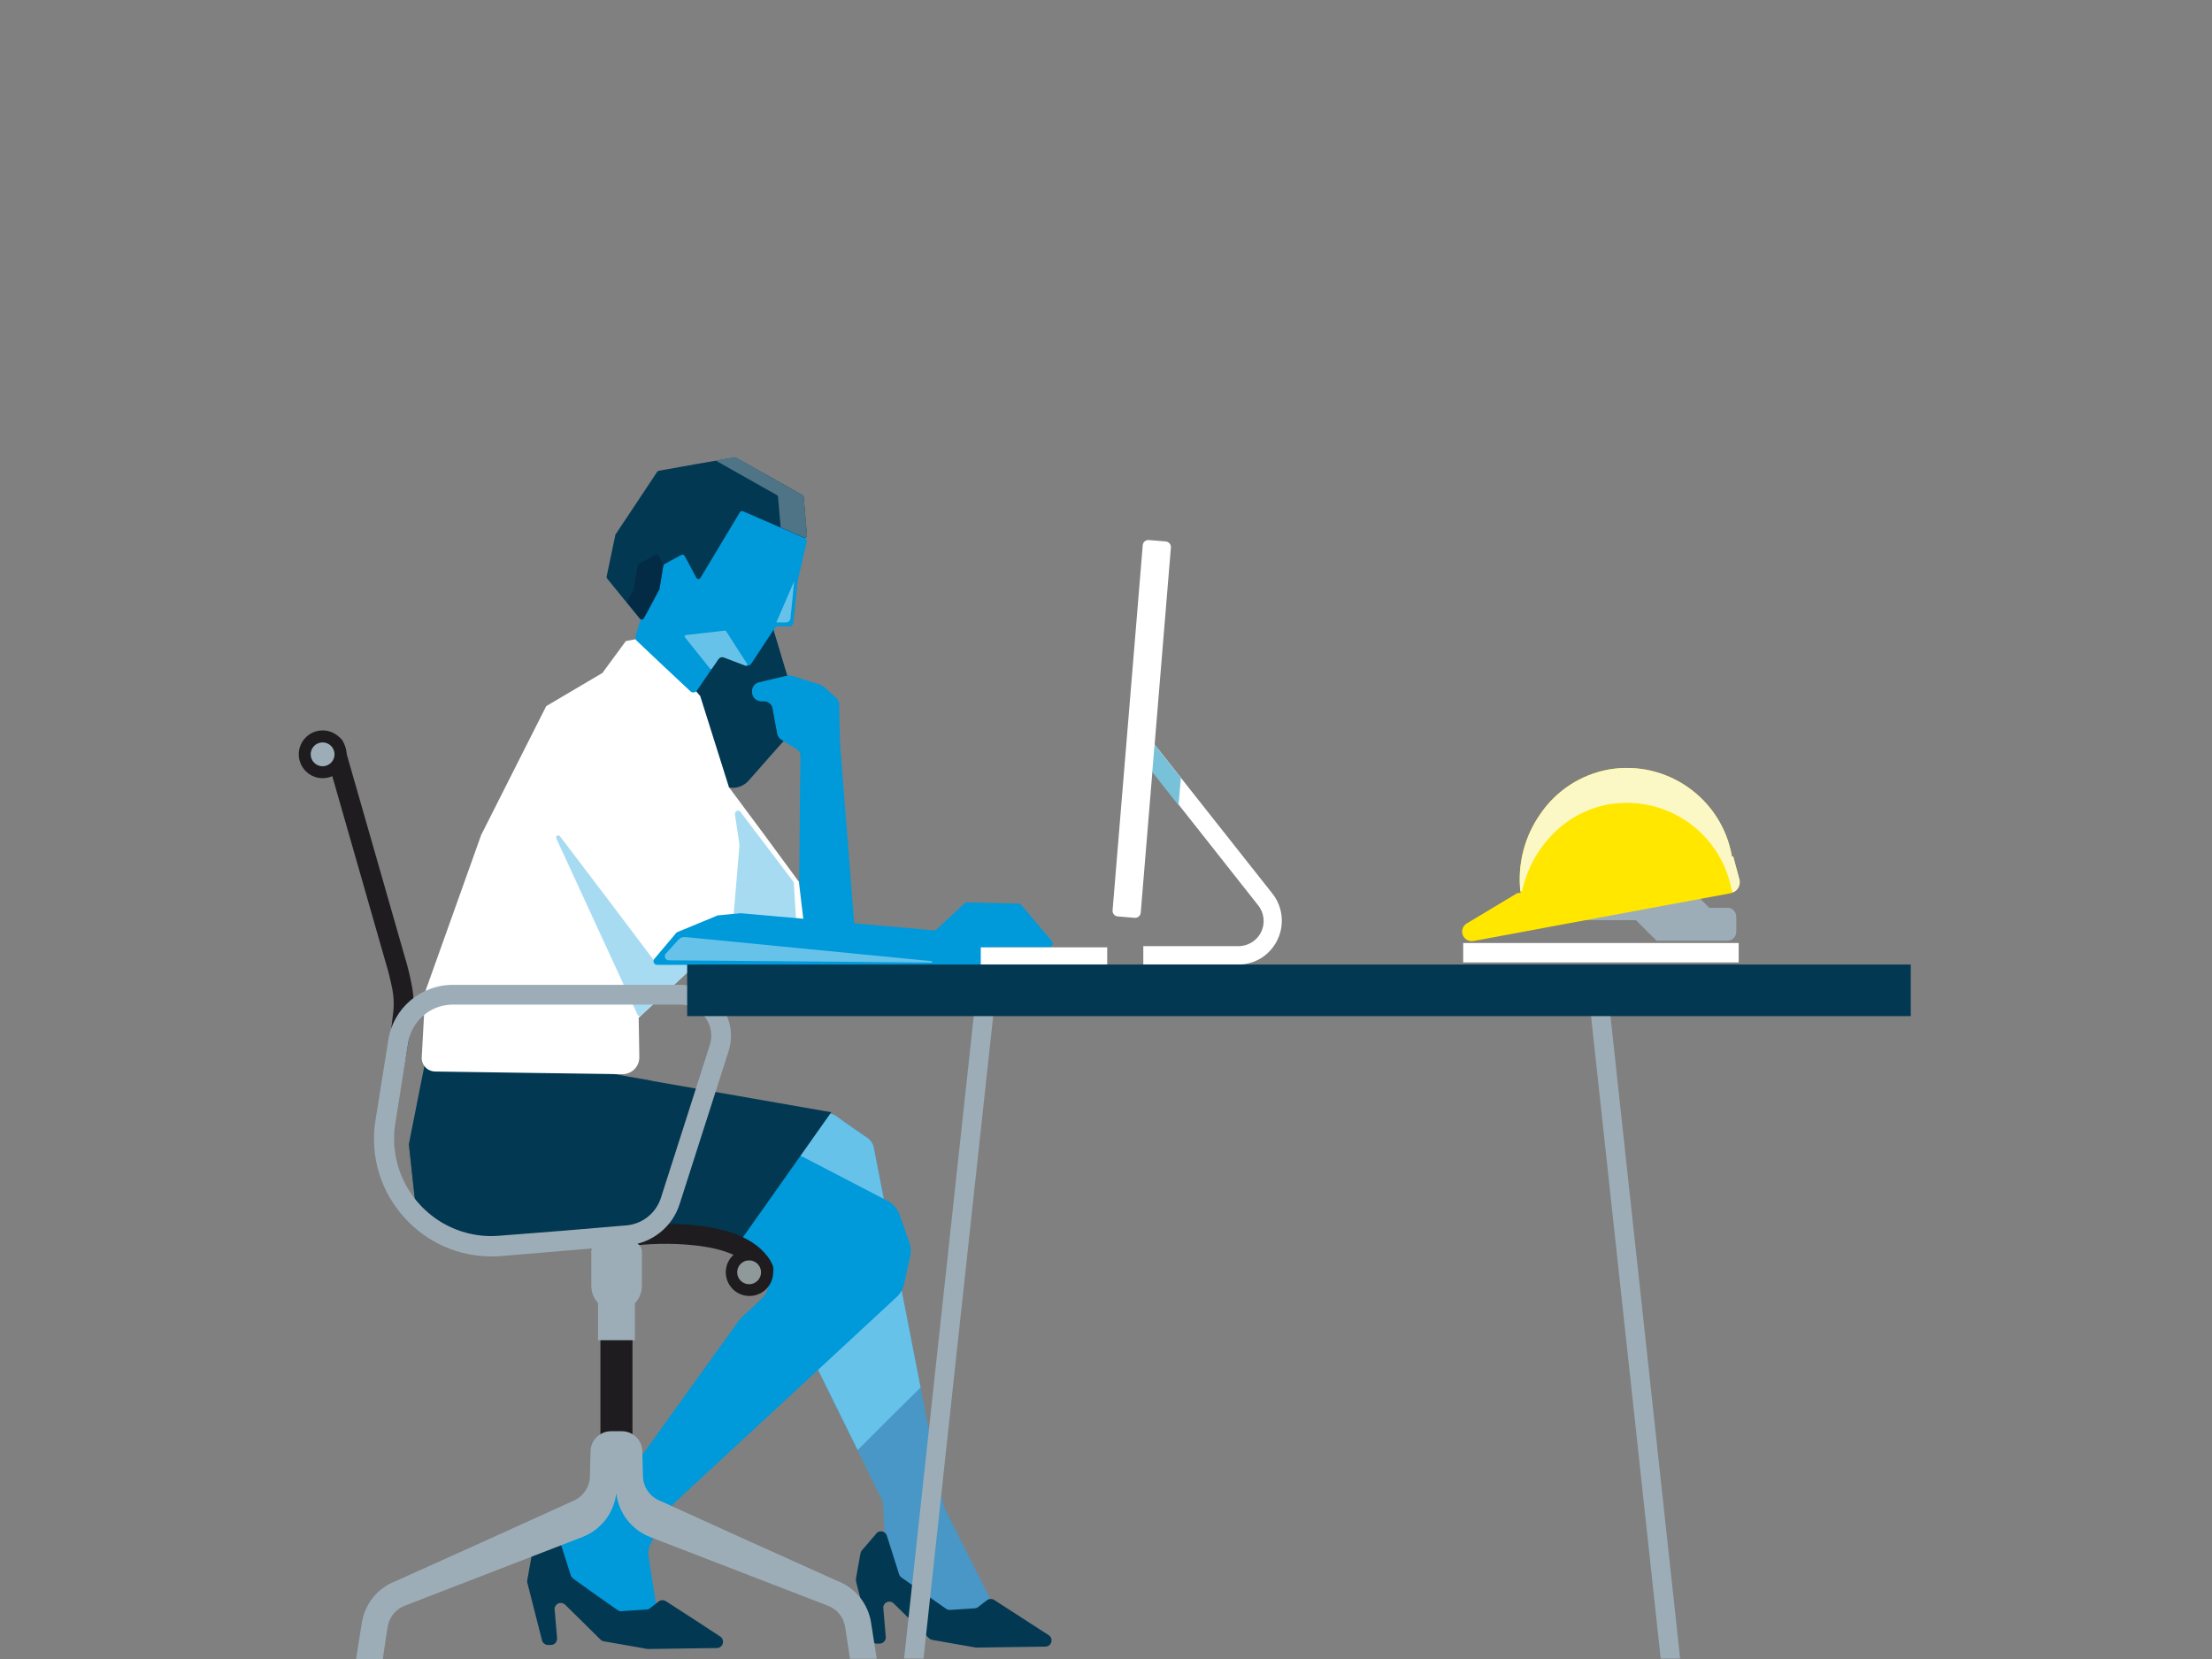 <?xml version="1.0" encoding="UTF-8"?>
<svg width="440px" height="330px" viewBox="0 0 440 330" version="1.1" xmlns="http://www.w3.org/2000/svg" xmlns:xlink="http://www.w3.org/1999/xlink">
    <rect x="0" y="0" width="440" height="330" fill="#808080" stroke="none"/>
    <title>Graphic elements / Icons / Rich icons / Integrator searching (female)</title>
    <g id="Graphic-elements-/-Icons-/-Rich-icons-/-Integrator-searching-(female)" stroke="none" stroke-width="1" fill="none" fill-rule="evenodd">
        <g id="Integrator-searching-(female)" transform="translate(59, 90)" fill-rule="nonzero">
            <path d="M96,24.5 L95.43,29.31 L94.87,34.11 C94.793,34.684 94.844,35.268 95.02,35.82 L97.34,43.53 L99.67,51.24 C100.084,52.634 99.755,54.143 98.8,55.24 L94.35,60.24 L89.9,65.29 C89.126,66.163 88.025,66.677 86.859,66.711 C85.693,66.746 84.564,66.296 83.74,65.47 L78.24,59.9 L72.73,54.34 C72.188,53.786 71.808,53.094 71.63,52.34 C71.45,51.586 71.481,50.797 71.72,50.06 L74.72,41.06 L77.67,32.06 C77.776,31.707 77.93,31.37 78.13,31.06 C78.321,30.756 78.553,30.48 78.82,30.24 L83.91,25.55 L89,20.86 C89.339,20.545 89.727,20.288 90.15,20.1 C90.576,19.918 91.028,19.803 91.49,19.76 L91.49,19.76 C92.755,19.663 93.996,20.14 94.871,21.059 C95.745,21.978 96.16,23.241 96,24.5 Z" id="Path" fill="#023852"></path>
            <path d="M92.5,130.78 L99.12,131.14 L105.74,131.5 C106.022,131.518 106.301,131.571 106.57,131.66 C106.836,131.752 107.088,131.88 107.32,132.04 L110.42,134.18 L113.53,136.31 C113.857,136.539 114.139,136.827 114.36,137.16 C114.582,137.493 114.735,137.867 114.81,138.26 L121.74,173.76 L128.67,209.27 C128.691,209.407 128.728,209.541 128.78,209.67 C128.819,209.806 128.872,209.936 128.94,210.06 L133.72,219.58 L138.51,229.11 C138.995,230.077 138.937,231.228 138.358,232.141 C137.778,233.055 136.762,233.597 135.68,233.571 L133.68,233.52 L131.68,233.52 C131.339,233.515 131.001,233.454 130.68,233.34 C130.373,233.235 130.086,233.079 129.83,232.88 L125.19,229.31 L120.54,225.73 C120.326,225.514 120.144,225.268 120,225 C119.822,224.756 119.684,224.486 119.59,224.2 L118.38,220.61 L117.16,217.03 C117.16,216.89 117.08,216.75 117.05,216.61 C117.02,216.47 117.05,216.33 117,216.19 L116.84,212.8 L116.68,209.42 C116.67,209.211 116.64,209.003 116.59,208.8 C116.538,208.596 116.464,208.398 116.37,208.21 L106.7,188.57 L97.07,169 C97.01,168.89 96.97,168.77 96.92,168.66 C96.87,168.55 96.85,168.42 96.82,168.3 L93.08,151.43 L89.33,134.56 C89.118,133.62 89.36,132.635 89.983,131.9 C90.606,131.165 91.538,130.765 92.5,130.82 L92.5,130.78 Z" id="Path" fill="#4897C6"></path>
            <path d="M124.12,186 L119.46,162.15 L114.81,138.3 C114.653,137.508 114.194,136.809 113.53,136.35 L110.43,134.22 L107.32,132 C107.088,131.84 106.836,131.712 106.57,131.62 C106.305,131.532 106.029,131.478 105.75,131.46 L99.12,131.1 L92.5,130.74 C91.539,130.689 90.61,131.09 89.988,131.824 C89.366,132.558 89.123,133.541 89.33,134.48 L93.08,151.35 L96.83,168.22 C96.882,168.462 96.962,168.697 97.07,168.92 L104.33,183.68 L111.6,198.44 L117.86,192.18 L124.12,186 Z" id="Path" fill="#66C2E9" style="mix-blend-mode: multiply;"></path>
            <path d="M100.88,140.21 L109.23,144.55 L117.58,148.89 C118.12,149.165 118.602,149.542 119,150 C119.39,150.455 119.695,150.977 119.9,151.54 L120.9,154.36 L121.9,157.17 C122.202,158.02 122.26,158.938 122.07,159.82 L121.44,162.64 L120.82,165.47 C120.719,165.945 120.543,166.4 120.3,166.82 C120.06,167.241 119.757,167.622 119.4,167.95 L97.34,188.4 L75.27,208.85 C75.088,209.019 74.921,209.203 74.77,209.4 C74.619,209.593 74.482,209.797 74.36,210.01 L72.46,213.37 L70.57,216.74 C70.304,217.205 70.121,217.712 70.03,218.24 C69.935,218.769 69.935,219.311 70.03,219.84 L71.12,226.71 L72.21,233.58 C72.37,234.58 72.45,234.94 72.26,235.15 C71.761,235.435 71.243,235.686 70.71,235.9 L70.21,235.16 L69.71,234.42 C69.066,234.796 68.398,235.131 67.71,235.42 C67.08,235.703 66.369,235.746 65.71,235.54 L63.5,234.68 L61.29,233.83 C60.121,233.117 59.052,232.253 58.11,231.26 C57.085,230.347 56.19,229.297 55.45,228.14 L54.09,224.34 L52.72,220.53 C52.36,219.661 52.256,218.707 52.42,217.78 C52.595,216.852 53.041,215.996 53.7,215.32 L60.7,208.06 L67.7,200.81 L67.94,200.55 L68.15,200.27 L78.05,186.48 L88,172.66 C88.1,172.53 88.19,172.41 88.3,172.29 C88.402,172.169 88.512,172.056 88.63,171.95 L90.53,170.18 L92.43,168.41 C93.578,167.337 94.128,165.77 93.903,164.215 C93.678,162.659 92.705,161.313 91.3,160.61 L90.78,160.35 L90.27,160.1 C89.101,159.516 88.221,158.481 87.832,157.234 C87.443,155.986 87.58,154.634 88.21,153.49 L91.35,147.82 L94.48,142.15 C95.738,139.879 98.573,139.02 100.88,140.21 L100.88,140.21 Z" id="Path" fill="#0099DA"></path>
            <polygon id="Path" fill="#023852" points="52.48 121.83 79.41 126.53 106.35 131.24 97.25 144.12 88.15 157 74.28 156.92 60.41 156.84 50.67 157.66 40.93 158.49 35.15 157.58 29.37 156.67 26.61 154.01 23.85 151.34 23.09 144.49 22.33 137.62 23.95 129.44 25.57 121.25 39.03 121.54"></polygon>
            <g id="Group" opacity="0.6" style="mix-blend-mode: multiply;" transform="translate(22, 121)" fill="#023852">
                <path d="M31.43,1 C31.191,1.171 30.88,1.206 30.61,1.09 C30.43,1 30.31,0.85 30.23,0.85 L19,0.58 L7.74,0.34 C5.337,0.288 3.249,1.979 2.8,4.34 L1.66,10.13 L0.51,15.91 C0.46,16.157 0.43,16.408 0.42,16.66 C0.4,16.91 0.4,17.16 0.42,17.41 L1,23 L1.62,28.59 C1.682,29.161 1.844,29.716 2.1,30.23 C2.349,30.743 2.688,31.207 3.1,31.6 L4.66,33.11 L6.22,34.61 C6.584,34.96 6.999,35.253 7.45,35.48 C7.901,35.701 8.383,35.853 8.88,35.93 L8.88,35.93 C14.014,36.731 19.246,35.301 23.26,32 L36.48,21.23 L49.71,10.45 C50.852,9.52 51.346,8.009 50.974,6.584 C50.601,5.159 49.431,4.082 47.98,3.83 L39.71,2.38 L31.43,1 Z" id="Path"></path>
            </g>
            <path d="M115.36,215 L113.9,216.7 L112.44,218.4 C112.366,218.48 112.305,218.571 112.26,218.67 C112.212,218.771 112.178,218.879 112.16,218.99 L111.71,221.49 L111.27,223.99 C111.26,224.076 111.26,224.164 111.27,224.25 C111.26,224.336 111.26,224.424 111.27,224.51 L112.73,230.24 L114.2,236 C114.277,236.278 114.442,236.524 114.67,236.7 C114.903,236.867 115.184,236.951 115.47,236.94 L116,236.94 C116.339,236.921 116.657,236.766 116.88,236.51 C117.107,236.26 117.22,235.926 117.19,235.59 L116.95,232.76 L116.71,229.93 C116.69,229.804 116.69,229.676 116.71,229.55 C116.737,229.427 116.785,229.308 116.85,229.2 L116.85,229.2 C117.041,228.865 117.378,228.64 117.76,228.59 C118.127,228.55 118.493,228.674 118.76,228.93 L122.28,232.4 L125.79,235.86 C125.879,235.947 125.98,236.022 126.09,236.08 C126.203,236.139 126.324,236.18 126.45,236.2 L130.8,236.97 L135.16,237.73 L135.27,237.73 L135.39,237.73 L142.16,237.63 L148.94,237.54 C149.489,237.534 149.969,237.168 150.12,236.64 C150.279,236.11 150.061,235.54 149.59,235.25 L144.17,231.75 L138.75,228.25 C138.532,228.114 138.277,228.048 138.02,228.06 C137.761,228.067 137.512,228.158 137.31,228.32 L136.44,228.99 L135.57,229.66 C135.475,229.739 135.367,229.8 135.25,229.84 C135.134,229.883 135.013,229.91 134.89,229.92 L132.44,230.08 L129.99,230.24 C129.848,230.249 129.706,230.232 129.57,230.19 C129.432,230.158 129.302,230.096 129.19,230.01 L124.75,226.9 L120.32,223.79 C120.096,223.633 119.928,223.409 119.84,223.15 L118.63,219.31 L117.41,215.47 C117.275,215.038 116.915,214.715 116.472,214.625 C116.029,214.536 115.572,214.695 115.28,215.04 L115.36,215 Z" id="Path" fill="#023852"></path>
            <path d="M50,215.29 L48.52,217 L47.06,218.7 C46.991,218.787 46.931,218.881 46.88,218.98 C46.832,219.081 46.798,219.189 46.78,219.3 L46.33,221.8 L45.89,224.3 C45.85,224.471 45.85,224.649 45.89,224.82 L47.35,230.55 L48.81,236.27 C48.876,236.547 49.04,236.792 49.27,236.96 C49.499,237.134 49.782,237.223 50.07,237.21 L50.34,237.21 L50.62,237.21 C50.96,237.201 51.279,237.048 51.5,236.79 C51.729,236.537 51.841,236.2 51.81,235.86 L51.57,233.03 L51.33,230.2 C51.31,230.077 51.31,229.953 51.33,229.83 C51.357,229.707 51.405,229.588 51.47,229.48 L51.47,229.48 C51.658,229.141 51.994,228.91 52.377,228.857 C52.761,228.804 53.147,228.935 53.42,229.21 L56.94,232.67 L60.45,236.14 C60.539,236.227 60.64,236.302 60.75,236.36 C60.863,236.418 60.985,236.458 61.11,236.48 L65.46,237.24 L69.82,238.01 L70.05,238.01 L76.82,237.91 L83.6,237.82 C84.149,237.808 84.626,237.439 84.775,236.91 C84.924,236.382 84.711,235.818 84.25,235.52 L78.87,232 L73.45,228.5 C73.232,228.361 72.978,228.292 72.72,228.3 C72.463,228.317 72.217,228.407 72.01,228.56 L71.14,229.24 L70.27,229.91 C70.172,229.984 70.064,230.044 69.95,230.09 C69.835,230.135 69.713,230.159 69.59,230.16 L67.14,230.32 L64.69,230.48 C64.551,230.505 64.409,230.505 64.27,230.48 C64.135,230.439 64.007,230.378 63.89,230.3 L59.45,227.19 L55,224 C54.889,223.919 54.791,223.821 54.71,223.71 C54.629,223.602 54.568,223.48 54.53,223.35 L53.31,219.52 L52.09,215.68 C51.958,215.25 51.601,214.927 51.16,214.84 C50.72,214.769 50.277,214.941 50,215.29 Z" id="Path" fill="#023852"></path>
            <path d="M111.18,97.06 L109.64,77.52 L108.1,58 L108.1,57.9 L108,54 L107.92,50.1 C107.918,49.855 107.864,49.612 107.76,49.39 C107.658,49.169 107.512,48.972 107.33,48.81 L106.09,47.7 L104.85,46.59 C104.756,46.505 104.652,46.431 104.54,46.37 C104.434,46.303 104.32,46.249 104.2,46.21 L101.4,45.33 L98.61,44.45 C98.454,44.404 98.293,44.377 98.13,44.37 C97.974,44.35 97.816,44.35 97.66,44.37 L94.81,45.05 L91.95,45.73 C91.524,45.833 91.15,46.089 90.9,46.45 C90.649,46.815 90.546,47.262 90.61,47.7 L90.61,47.9 C90.726,48.75 91.433,49.394 92.29,49.43 L92.65,49.43 L93.01,49.43 C93.41,49.448 93.791,49.603 94.09,49.87 C94.392,50.127 94.597,50.48 94.67,50.87 L95.13,53.39 L95.6,55.91 C95.641,56.158 95.736,56.394 95.88,56.6 C96.019,56.809 96.204,56.983 96.42,57.11 L97.89,58.01 L99.36,58.9 C99.628,59.057 99.846,59.285 99.99,59.56 C100.142,59.828 100.221,60.132 100.22,60.44 L100.09,73.03 L99.97,85.63 L99.97,85.75 C99.97,85.75 99.97,85.84 99.97,85.88 L100.41,89.88 L100.84,93.88 C100.919,94.367 101.218,94.791 101.65,95.03 C102.091,95.285 102.608,95.377 103.11,95.29 L106.2,94.72 L109.29,94.15 C109.74,94.07 110.22,95.01 110.58,95.85 C110.94,96.69 111.21,97.51 111.18,97.06 Z" id="Path" fill="#0099DA"></path>
            <g id="Group" style="mix-blend-mode: multiply;" transform="translate(90, 44)" fill="#0099DA">
                <path d="M21,51 L20.62,51.07 L20.24,51.14 C20.498,51.651 20.728,52.175 20.93,52.71 C21.1,53.14 21.19,53.35 21.17,53.06 L21.08,52.06 L21,51 Z" id="Path"></path>
                <path d="M16.8,50 L16.36,46 L15.93,42 C15.925,41.957 15.925,41.913 15.93,41.87 C15.925,41.83 15.925,41.79 15.93,41.75 L16.06,29.15 L16.19,16.56 C16.191,16.252 16.112,15.948 15.96,15.68 C15.816,15.405 15.598,15.177 15.33,15.02 L13.86,14.13 L12.39,13.23 C12.174,13.103 11.989,12.929 11.85,12.72 C11.707,12.512 11.608,12.277 11.56,12.03 L11.1,9.51 L10.64,6.99 C10.567,6.6 10.362,6.247 10.06,5.99 C9.761,5.723 9.38,5.568 8.98,5.55 L8.62,5.55 L8.26,5.55 C7.403,5.514 6.696,4.87 6.58,4.02 L6.58,3.92 L6.58,3.82 C6.525,3.381 6.631,2.936 6.88,2.57 C7.118,2.219 7.472,1.964 7.88,1.85 L9.29,1.51 L10.7,1.18 L9.7,0.85 L8.7,0.52 C8.544,0.474 8.383,0.447 8.22,0.44 C8.064,0.42 7.906,0.42 7.75,0.44 L4.9,1.12 L2.04,1.8 C1.614,1.903 1.24,2.159 0.99,2.52 C0.739,2.885 0.636,3.332 0.7,3.77 L0.7,3.97 C0.816,4.82 1.523,5.464 2.38,5.5 L2.74,5.5 L3.1,5.5 C3.502,5.521 3.886,5.675 4.19,5.94 C4.486,6.201 4.687,6.552 4.76,6.94 L5.22,9.46 L5.69,11.98 C5.731,12.228 5.826,12.464 5.97,12.67 C6.109,12.879 6.294,13.053 6.51,13.18 L7.98,14.08 L9.45,14.97 C9.718,15.127 9.936,15.355 10.08,15.63 C10.232,15.898 10.311,16.202 10.31,16.51 L10.18,29.1 L10.06,41.7 L10.06,41.82 C10.06,41.82 10.06,41.91 10.06,41.95 L10.5,45.95 L10.93,49.95 C11.009,50.437 11.308,50.861 11.74,51.1 C12.181,51.355 12.698,51.447 13.2,51.36 L15.2,51 L17.2,50.64 C17.13,50.539 17.07,50.432 17.02,50.32 C16.934,50.223 16.86,50.115 16.8,50 Z" id="Path"></path>
            </g>
            <path d="M101.06,95 L100.48,90.2 L99.91,85.4 L93,76 L86,66.59 L83.14,57.51 L80.28,48.44 L75.18,42.54 L70.07,36.64 L67.78,37.08 L65.49,37.52 L63.16,40.69 L60.83,43.86 L55.24,47.16 L49.65,50.46 L43.18,63.27 L36.71,76.09 L31.16,91.63 L25.61,107.17 L25.25,113.73 L24.89,120.28 C24.846,121.018 25.107,121.742 25.612,122.283 C26.116,122.823 26.821,123.133 27.56,123.14 L46.16,123.41 L64.77,123.67 C65.678,123.684 66.552,123.328 67.193,122.686 C67.834,122.043 68.186,121.168 68.17,120.26 L68.11,116.36 L68.04,112.45 L75.22,105.76 L82.39,99.07 L91.72,97.07 L101.06,95 Z" id="Path" fill="#FFFFFF"></path>
            <path d="M87.19,72 L87.64,75 L88.09,78 L88.09,78.14 L87.5,85.19 L86.9,92.25 C86.889,92.406 86.939,92.56 87.04,92.68 C87.144,92.796 87.286,92.87 87.44,92.89 L93.09,93.36 L98.73,93.84 C98.9,93.858 99.068,93.799 99.19,93.68 C99.313,93.56 99.379,93.392 99.37,93.22 L99.14,89.46 L98.9,85.71 C98.91,85.654 98.91,85.596 98.9,85.54 C98.877,85.488 98.851,85.438 98.82,85.39 L93.55,78.44 L88.28,71.49 C88.12,71.269 87.829,71.187 87.576,71.292 C87.324,71.396 87.177,71.66 87.22,71.93 L87.19,72 Z" id="Path" fill="#A6DBF2"></path>
            <path d="M101.49,17.71 L100.58,21.63 L99.68,25.54 C99.68,25.54 99.68,25.54 99.68,25.54 L99.25,29.69 L98.82,33.84 C98.793,34.045 98.694,34.233 98.54,34.37 C98.393,34.513 98.195,34.592 97.99,34.59 L95.79,34.59 C95.653,34.588 95.519,34.622 95.4,34.69 C95.276,34.749 95.172,34.843 95.1,34.96 L92.76,38.5 L90.42,42.04 C90.314,42.196 90.159,42.312 89.98,42.37 C89.802,42.435 89.608,42.435 89.43,42.37 L87.2,41.52 L84.97,40.67 C84.791,40.611 84.599,40.611 84.42,40.67 C84.24,40.728 84.085,40.844 83.98,41 L81.8,44.19 L79.61,47.38 C79.474,47.584 79.254,47.716 79.01,47.74 C78.768,47.767 78.527,47.686 78.35,47.52 L73,42.51 L67.64,37.44 C67.524,37.336 67.44,37.201 67.4,37.05 C67.36,36.903 67.36,36.747 67.4,36.6 L68.59,32.65 L69.77,28.71 C69.775,28.643 69.775,28.577 69.77,28.51 C69.775,28.44 69.775,28.37 69.77,28.3 L68.77,23.64 L67.83,18.98 C67.815,18.891 67.815,18.799 67.83,18.71 C67.838,18.62 67.862,18.532 67.9,18.45 L70.69,12.63 L73.47,6.82 C73.523,6.709 73.597,6.61 73.69,6.53 C73.785,6.455 73.894,6.401 74.01,6.37 L80.18,4.74 L86.34,3.11 C86.481,3.075 86.629,3.075 86.77,3.11 C86.907,3.153 87.033,3.224 87.14,3.32 L94.14,10.12 L101.14,16.92 C101.244,17.018 101.32,17.142 101.36,17.28 C101.439,17.41 101.484,17.558 101.49,17.71 L101.49,17.71 Z" id="Path" fill="#0099DA"></path>
            <path d="M89.62,42.06 L87.52,38.8 L85.42,35.53 C85.393,35.49 85.355,35.458 85.31,35.44 C85.267,35.429 85.223,35.429 85.18,35.44 L81.3,35.88 L77.42,36.32 C77.328,36.337 77.25,36.396 77.21,36.48 C77.167,36.558 77.167,36.652 77.21,36.73 L79.72,39.86 L82.23,42.99 C82.283,43.05 82.36,43.083 82.44,43.08 C82.517,43.076 82.588,43.035 82.63,42.97 L83.27,42.04 L83.9,41.11 C84.017,40.954 84.177,40.836 84.36,40.77 C84.548,40.705 84.752,40.705 84.94,40.77 L87.11,41.6 L89.28,42.42 C89.38,42.472 89.502,42.447 89.574,42.36 C89.646,42.274 89.649,42.149 89.58,42.06 L89.62,42.06 Z" id="Path" fill="#66C2E9" style="mix-blend-mode: multiply;"></path>
            <path d="M98.23,33 L98.61,29.29 L98.98,25.59 L97.2,29.7 L95.42,33.81 L97.33,33.81 C97.557,33.812 97.775,33.726 97.94,33.57 C98.107,33.425 98.211,33.221 98.23,33 Z" id="Path" fill="#66C2E9" style="mix-blend-mode: multiply;"></path>
            <path d="M100.88,16.94 L94.82,14.31 L88.76,11.68 C88.654,11.64 88.536,11.64 88.43,11.68 C88.325,11.713 88.235,11.784 88.18,11.88 L84.25,18.42 L80.33,24.95 C80.243,25.092 80.086,25.176 79.92,25.17 C79.752,25.171 79.598,25.078 79.52,24.93 L78.36,22.76 L77.19,20.58 C77.132,20.47 77.03,20.391 76.91,20.36 C76.799,20.31 76.671,20.31 76.56,20.36 L74.87,21.28 L73.18,22.2 C73.12,22.239 73.066,22.286 73.02,22.34 C72.983,22.399 72.956,22.463 72.94,22.53 L72.57,24.78 L72.19,27.03 C72.194,27.053 72.194,27.077 72.19,27.1 C72.198,27.123 72.198,27.147 72.19,27.17 L70.65,30.06 L69.05,33 C68.977,33.139 68.837,33.23 68.68,33.24 C68.528,33.256 68.379,33.196 68.28,33.08 L65.02,29.08 L61.77,25.08 C61.723,25.028 61.689,24.967 61.67,24.9 C61.66,24.83 61.66,24.76 61.67,24.69 L62.52,20.63 L63.37,16.57 C63.364,16.544 63.364,16.516 63.37,16.49 L63.37,16.41 L67.56,10.12 L71.74,3.83 C71.778,3.782 71.822,3.738 71.87,3.7 C71.926,3.67 71.987,3.649 72.05,3.64 L79.54,2.3 L87.08,1 L87.24,1 C87.294,1.001 87.346,1.019 87.39,1.05 L94,4.75 L100.63,8.49 C100.693,8.529 100.747,8.58 100.79,8.64 C100.827,8.705 100.85,8.776 100.86,8.85 L101.18,12.67 L101.51,16.48 C101.519,16.64 101.448,16.794 101.32,16.89 C101.191,16.979 101.026,16.998 100.88,16.94 L100.88,16.94 Z" id="Path" fill="#023852"></path>
            <path d="M72.07,20.56 C72.013,20.453 71.916,20.374 71.8,20.34 C71.689,20.29 71.561,20.29 71.45,20.34 L69.75,21.26 L68.06,22.18 C68.003,22.219 67.953,22.266 67.91,22.32 C67.869,22.376 67.842,22.441 67.83,22.51 L67.45,24.76 L67.08,27.01 C67.08,27.01 67.08,27.01 67.08,27.08 L67.08,27.15 L66.38,28.46 L65.68,29.76 L67.01,31.39 L68.33,33.01 C68.429,33.126 68.578,33.186 68.73,33.17 C68.887,33.16 69.027,33.069 69.1,32.93 L70.65,30.04 L72.19,27.15 C72.198,27.127 72.198,27.103 72.19,27.08 C72.194,27.057 72.194,27.033 72.19,27.01 L72.57,24.76 L72.94,22.51 C72.936,22.477 72.936,22.443 72.94,22.41 C72.953,22.375 72.969,22.341 72.99,22.31 L72.51,21.42 L72.07,20.56 Z" id="Path" fill="#06233C" opacity="0.6" style="mix-blend-mode: multiply;"></path>
            <path d="M100.88,8.85 C100.87,8.776 100.847,8.705 100.81,8.64 C100.767,8.58 100.713,8.529 100.65,8.49 L94,4.75 L87.39,1 C87.346,0.969 87.294,0.951 87.24,0.95 L87.08,0.95 L85.22,1.28 L83.36,1.61 L89.44,5.05 L95.53,8.48 C95.595,8.516 95.65,8.568 95.69,8.63 C95.731,8.693 95.755,8.765 95.76,8.84 L96.02,11.89 L96.28,14.89 L98.58,15.89 L100.88,16.89 C101.023,16.97 101.197,16.97 101.34,16.89 C101.468,16.794 101.539,16.64 101.53,16.48 L101.2,12.67 L100.88,8.85 Z" id="Path" fill="#4E7486"></path>
            <path d="M78.5,101.68 L75.21,101.76 L71.93,101.84 C71.864,101.855 71.796,101.855 71.73,101.84 C71.669,101.811 71.617,101.766 71.58,101.71 L62,89 L52.39,76.35 C52.264,76.168 52.016,76.119 51.83,76.24 C51.638,76.346 51.563,76.583 51.66,76.78 L59.74,94.32 L67.82,111.86 C67.877,111.985 67.99,112.075 68.124,112.103 C68.259,112.13 68.398,112.092 68.5,112 L73.66,107.21 L78.82,102.41 C78.949,102.29 78.988,102.102 78.92,101.94 C78.849,101.774 78.681,101.67 78.5,101.68 Z" id="Path" fill="#A6DBF2"></path>
            <path d="M83.61,92.15 L79.7,93.77 L75.78,95.39 C75.726,95.408 75.675,95.435 75.63,95.47 L75.5,95.59 L73.33,98.16 L71.16,100.73 C70.977,100.944 70.938,101.246 71.06,101.5 C71.173,101.758 71.429,101.923 71.71,101.92 L136.09,101.92 C136.224,101.918 136.355,101.88 136.47,101.81 C136.581,101.739 136.671,101.638 136.73,101.52 L137.41,100.16 L138.1,98.8 C138.159,98.682 138.249,98.581 138.36,98.51 C138.477,98.448 138.607,98.414 138.74,98.41 L149.69,98.41 C149.968,98.404 150.219,98.239 150.336,97.986 C150.453,97.734 150.416,97.436 150.24,97.22 L147.19,93.6 L144.14,90 C144.074,89.923 143.992,89.862 143.9,89.82 C143.806,89.775 143.704,89.748 143.6,89.74 L138.5,89.62 L133.39,89.5 C133.201,89.49 133.016,89.558 132.88,89.69 L130.07,92.3 L127.26,94.91 C127.186,94.979 127.097,95.03 127,95.06 C126.904,95.075 126.806,95.075 126.71,95.06 L107.58,93.36 L88.45,91.66 L88.31,91.66 L86.07,91.87 L83.82,92.08 L83.72,92.08 L83.61,92.15 Z" id="Path" fill="#0099DA"></path>
            <path d="M73.55,99.57 L74.76,98.24 L75.96,96.91 C76.127,96.724 76.336,96.58 76.57,96.49 C76.806,96.402 77.059,96.368 77.31,96.39 L101.81,98.79 L126.31,101.18 C126.35,101.183 126.387,101.201 126.413,101.231 C126.44,101.261 126.453,101.3 126.45,101.34 C126.45,101.379 126.434,101.416 126.406,101.443 C126.377,101.469 126.339,101.483 126.3,101.48 L99.57,101.23 C88.96,101.13 78.57,101.04 74.03,101.02 C73.687,101.013 73.385,100.791 73.277,100.465 C73.169,100.139 73.279,99.78 73.55,99.57 Z" id="Path" fill="#66C2E9" style="mix-blend-mode: multiply;"></path>
            <polygon id="Path" fill="#FFFFFF" points="161.24 98.44 148.66 98.44 136.09 98.44 136.09 100.17 136.09 101.9 148.66 101.9 161.24 101.9 161.24 100.17"></polygon>
            <path d="M163.34,92.29 L165.02,92.43 L166.7,92.57 C166.997,92.595 167.292,92.501 167.52,92.31 C167.749,92.116 167.889,91.839 167.91,91.54 L170.91,55.23 L173.91,18.92 C173.935,18.623 173.841,18.328 173.65,18.1 C173.455,17.872 173.179,17.729 172.88,17.7 L171.2,17.56 L169.52,17.42 C169.224,17.399 168.93,17.492 168.7,17.68 C168.471,17.874 168.331,18.151 168.31,18.45 L165.31,54.76 L162.31,91.07 C162.29,91.369 162.383,91.666 162.57,91.9 C162.766,92.125 163.042,92.265 163.34,92.29 L163.34,92.29 Z" id="Path" fill="#FFFFFF"></path>
            <path d="M187.2,101.86 L168.42,101.86 L168.42,98.2 L187.2,98.2 C189.168,98.263 190.991,97.165 191.854,95.395 C192.718,93.625 192.461,91.512 191.2,90 L179.44,75.1 L167.67,60.21 L169.11,59.08 L170.55,57.94 L182.31,72.83 L194.08,87.72 C195.103,89.003 195.741,90.549 195.92,92.18 C196.286,95.501 194.735,98.741 191.92,100.54 C190.506,101.424 188.867,101.882 187.2,101.86 L187.2,101.86 Z" id="Path" fill="#FFFFFF"></path>
            <polygon id="Path" fill="#77C2D8" points="175.44 70.19 175.66 67.47 175.89 64.75 173.28 61.43 170.66 58.11 170.43 60.83 170.21 63.55 172.82 66.87"></polygon>
            <polygon id="Path" fill="#1E1C1F" points="66.81 175.78 63.62 175.78 60.43 175.78 60.43 186.19 60.43 196.59 63.62 196.59 66.81 196.59 66.81 186.19"></polygon>
            <polygon id="Path" fill="#9DADB7" points="67.28 166.23 63.62 166.23 59.96 166.23 59.96 171.41 59.96 176.59 63.62 176.59 67.28 176.59 67.28 171.41"></polygon>
            <path d="M92.86,164.41 C92.996,164.425 93.134,164.425 93.27,164.41 C93.411,164.382 93.548,164.338 93.68,164.28 C94.678,163.826 95.124,162.653 94.68,161.65 C92.34,156.56 86.04,154.53 80.03,153.81 C75.746,153.346 71.424,153.346 67.14,153.81 L54.79,154.81 L42.43,155.87 C38.982,156.215 35.5,155.92 32.16,155 C25.623,153.44 20.697,148.051 19.73,141.4 C19.139,137.999 19.173,134.519 19.83,131.13 L21.44,121.84 L23.06,112.55 C23.391,110.415 23.347,108.239 22.93,106.12 C22.563,104.134 22.082,102.171 21.49,100.24 L15.41,79 L9.33,57.8 C9.185,57.295 8.847,56.868 8.39,56.61 C7.929,56.357 7.386,56.296 6.88,56.44 C5.835,56.75 5.23,57.839 5.52,58.89 L11.6,80.11 L17.68,101.33 C18.209,103.056 18.65,104.809 19,106.58 C19.36,108.314 19.414,110.097 19.16,111.85 L18,121.49 L16.87,131.13 C16.103,134.872 16.079,138.729 16.8,142.48 C17.543,146.062 19.247,149.374 21.73,152.06 C24.453,154.898 27.917,156.915 31.73,157.88 C35.71,158.948 39.85,159.287 43.95,158.88 L55.71,158.3 L67.48,157.72 C71.724,157.272 76.005,157.313 80.24,157.84 C85.05,158.5 89.54,160.05 91.02,163.26 C91.177,163.611 91.434,163.907 91.76,164.11 C92.09,164.315 92.472,164.419 92.86,164.41 Z" id="Path" fill="#1E1C1F"></path>
            <path d="M85.37,163.05 C85.384,160.806 86.979,158.883 89.182,158.455 C91.385,158.028 93.584,159.214 94.437,161.29 C95.289,163.365 94.559,165.755 92.691,166.999 C90.823,168.243 88.337,167.997 86.75,166.41 C85.863,165.517 85.367,164.309 85.37,163.05 L85.37,163.05 Z" id="Path" fill="#1E1C1F"></path>
            <path d="M0.43,60.05 C0.426,57.783 2.025,55.829 4.248,55.385 C6.471,54.94 8.699,56.128 9.567,58.222 C10.436,60.316 9.704,62.732 7.819,63.992 C5.935,65.251 3.422,65.004 1.82,63.4 C0.931,62.512 0.431,61.307 0.43,60.05 L0.43,60.05 Z" id="Path" fill="#1E1C1F"></path>
            <path d="M110.09,240 L109.6,236.81 L109.11,233.62 C108.814,231.711 107.522,230.106 105.72,229.41 L88,222.57 L70.3,215.73 C66.622,214.295 64.039,210.943 63.59,207.02 C63.141,210.946 60.554,214.3 56.87,215.73 L39.18,222.57 L21.49,229.41 C19.688,230.106 18.396,231.711 18.1,233.62 L17.61,236.81 L17.15,240 L11.84,240 L12.4,236.42 L12.97,232.83 C13.549,229.075 16.088,225.915 19.63,224.54 L37.27,216.6 L54.9,208.6 C55.918,208.205 56.791,207.507 57.4,206.6 C58.016,205.702 58.347,204.639 58.35,203.55 L58.41,201.16 L58.47,198.77 C58.47,197.686 58.901,196.647 59.669,195.881 C60.436,195.116 61.476,194.687 62.56,194.69 L64.68,194.69 C65.764,194.687 66.804,195.116 67.571,195.881 C68.339,196.647 68.77,197.686 68.77,198.77 L68.83,201.16 L68.89,203.55 C68.907,205.766 70.274,207.747 72.34,208.55 L89.97,216.55 L107.6,224.49 C111.148,225.858 113.693,229.021 114.27,232.78 L114.83,236.37 L115.4,239.95 L110.09,239.95 L110.09,240 Z" id="Path" fill="#9DADB7"></path>
            <path d="M63.62,170.78 L63.62,170.78 C60.859,170.78 58.62,168.541 58.62,165.78 L58.62,159.38 C58.464,158.35 59.098,157.365 60.1,157.08 C61.269,156.855 62.463,156.785 63.65,156.87 L63.65,156.87 C64.837,156.785 66.031,156.855 67.2,157.08 C68.202,157.365 68.836,158.35 68.68,159.38 L68.68,165.78 C68.68,167.106 68.153,168.378 67.216,169.316 C66.278,170.253 65.006,170.78 63.68,170.78 L63.62,170.78 Z" id="Path" fill="#9DADB7"></path>
            <path d="M21.68,152.45 C16.758,147.215 14.542,139.994 15.68,132.9 L16.96,124.9 L18.23,116.9 C19.215,110.571 24.664,105.903 31.07,105.9 L76.24,105.9 C79.483,105.887 82.535,107.435 84.44,110.06 C85.383,111.354 86.01,112.85 86.27,114.43 C86.524,116.01 86.401,117.627 85.91,119.15 L81.05,134.32 L76.19,149.5 C75.482,151.741 74.12,153.719 72.28,155.18 C70.439,156.639 68.21,157.526 65.87,157.73 L53.28,158.79 L40.69,159.85 L39.69,159.92 L38.69,159.92 C32.231,159.913 26.069,157.208 21.69,152.46 L21.68,152.45 Z M31.11,109.83 C26.662,109.817 22.872,113.055 22.19,117.45 L20.91,125.45 L19.63,133.45 C18.205,142.474 23.264,151.272 31.78,154.58 C34.521,155.643 37.471,156.061 40.4,155.8 L53,154.81 L65.58,153.75 C68.776,153.484 71.497,151.316 72.47,148.26 L77.33,133.09 L82.18,117.91 C82.484,116.982 82.563,115.995 82.41,115.03 C82.248,114.069 81.864,113.158 81.29,112.37 C80.132,110.765 78.269,109.818 76.29,109.83 L31.11,109.83 L31.11,109.83 Z" id="Shape" fill="#9DADB7"></path>
            <path d="M2.8,60.05 C2.799,58.919 3.598,57.944 4.708,57.724 C5.818,57.503 6.928,58.098 7.36,59.143 C7.792,60.189 7.425,61.394 6.483,62.021 C5.542,62.648 4.288,62.522 3.49,61.72 C3.048,61.277 2.799,60.676 2.8,60.05 Z" id="Path" fill="#9DADB7"></path>
            <path d="M87.64,163.08 C87.639,161.95 88.436,160.977 89.544,160.755 C90.652,160.533 91.763,161.124 92.198,162.167 C92.632,163.21 92.27,164.415 91.332,165.045 C90.394,165.676 89.142,165.556 88.34,164.76 C87.891,164.316 87.639,163.711 87.64,163.08 Z" id="Path" fill="#909999"></path>
            <polygon id="Path" fill="#FFFFFF" points="286.85 97.58 259.45 97.58 232.05 97.58 232.05 99.51 232.05 101.44 259.45 101.44 286.85 101.44 286.85 99.51"></polygon>
            <polygon id="Path" fill="#9DADB7" points="271.34 239.92 273.27 239.92 275.2 239.92 268.26 175.86 261.31 111.8 259.38 111.8 257.45 111.8 264.4 175.86"></polygon>
            <polygon id="Path" fill="#9DADB7" points="124.7 239.92 122.77 239.92 120.84 239.92 127.78 175.86 134.73 111.8 136.66 111.8 138.59 111.8 131.64 175.86"></polygon>
            <polygon id="Path" fill="#023852" points="77.69 112.12 199.38 112.12 321.08 112.12 321.08 106.99 321.08 101.86 199.38 101.86 77.69 101.86 77.69 106.99"></polygon>
            <path d="M248.6,93 L266.25,93 C266.286,92.99 266.324,92.99 266.36,93 C266.398,93.011 266.432,93.032 266.46,93.06 L268.46,95.06 L270.46,97.06 C270.487,97.089 270.522,97.11 270.56,97.12 L270.68,97.12 L284.61,97.12 C285.582,97.12 286.37,96.332 286.37,95.36 L286.37,92.36 C286.37,91.893 286.187,91.444 285.86,91.11 C285.528,90.78 285.078,90.596 284.61,90.6 L281.1,90.6 L280.98,90.6 C280.942,90.59 280.907,90.569 280.88,90.54 L279.44,89.09 L277.99,87.65 C277.958,87.615 277.916,87.591 277.87,87.58 C277.821,87.565 277.769,87.565 277.72,87.58 L263.17,90 L248.55,92.38 C248.388,92.401 248.272,92.548 248.29,92.71 C248.293,92.79 248.327,92.865 248.385,92.919 C248.443,92.974 248.52,93.003 248.6,93 Z" id="Path" fill="#9DADB7"></path>
            <path d="M266.46,93 L268.19,94.73 L269.92,96.46 C272.6,95.71 275.25,94.84 277.86,93.9 C280.47,92.96 283.07,91.9 285.66,90.9 C285.517,90.81 285.362,90.739 285.2,90.69 C285.032,90.638 284.856,90.611 284.68,90.61 L281.17,90.61 L281.05,90.61 C281.012,90.6 280.977,90.579 280.95,90.55 L279.51,89.1 L278.06,87.66 C278.028,87.625 277.986,87.601 277.94,87.59 C277.891,87.575 277.839,87.575 277.79,87.59 L263.17,90 L248.55,92.38 C248.388,92.401 248.272,92.548 248.29,92.71 C248.301,92.872 248.438,92.996 248.6,92.99 L266.25,92.99 C266.286,92.98 266.324,92.98 266.36,92.99 C266.394,92.983 266.428,92.987 266.46,93 L266.46,93 Z" id="Path" fill="#9DADB7"></path>
            <path d="M285.74,80.37 L285.61,80.37 L285.48,80.37 L285.48,80.37 C283.485,68.84 272.534,61.101 261,63.07 C255.495,64.065 250.619,67.223 247.46,71.84 C244.202,76.416 242.775,82.045 243.46,87.62 L243.12,87.62 L242.77,87.68 L237.77,90.68 L232.77,93.68 C232.407,93.897 232.126,94.227 231.97,94.62 C231.818,95.017 231.8,95.452 231.92,95.86 L231.92,95.86 C232.204,96.787 233.137,97.354 234.09,97.18 L259.64,92.43 L285.19,87.69 C285.804,87.579 286.344,87.216 286.68,86.69 C287.011,86.163 287.105,85.52 286.94,84.92 L286.33,82.65 L285.74,80.37 Z" id="Path" fill="#FFE700"></path>
            <path d="M287,84.9 L286.39,82.63 L285.78,80.37 L285.65,80.37 L285.52,80.37 L285.52,80.37 C283.526,68.822 272.548,61.077 261,63.07 C255.555,64.062 250.721,67.163 247.55,71.7 C244.313,76.213 242.847,81.757 243.43,87.28 L243.76,87.28 C244.662,83.043 246.741,79.147 249.76,76.04 C252.768,72.882 256.706,70.766 261,70 C266.547,69.049 272.245,70.341 276.839,73.591 C281.434,76.841 284.549,81.783 285.5,87.33 L285.5,87.33 L285.63,87.33 L285.76,87.33 L285.76,87.42 L285.76,87.5 C286.759,87.059 287.286,85.954 287,84.9 L287,84.9 Z" id="Path" fill="#FCF8C6"></path>
        </g>
    </g>
</svg>